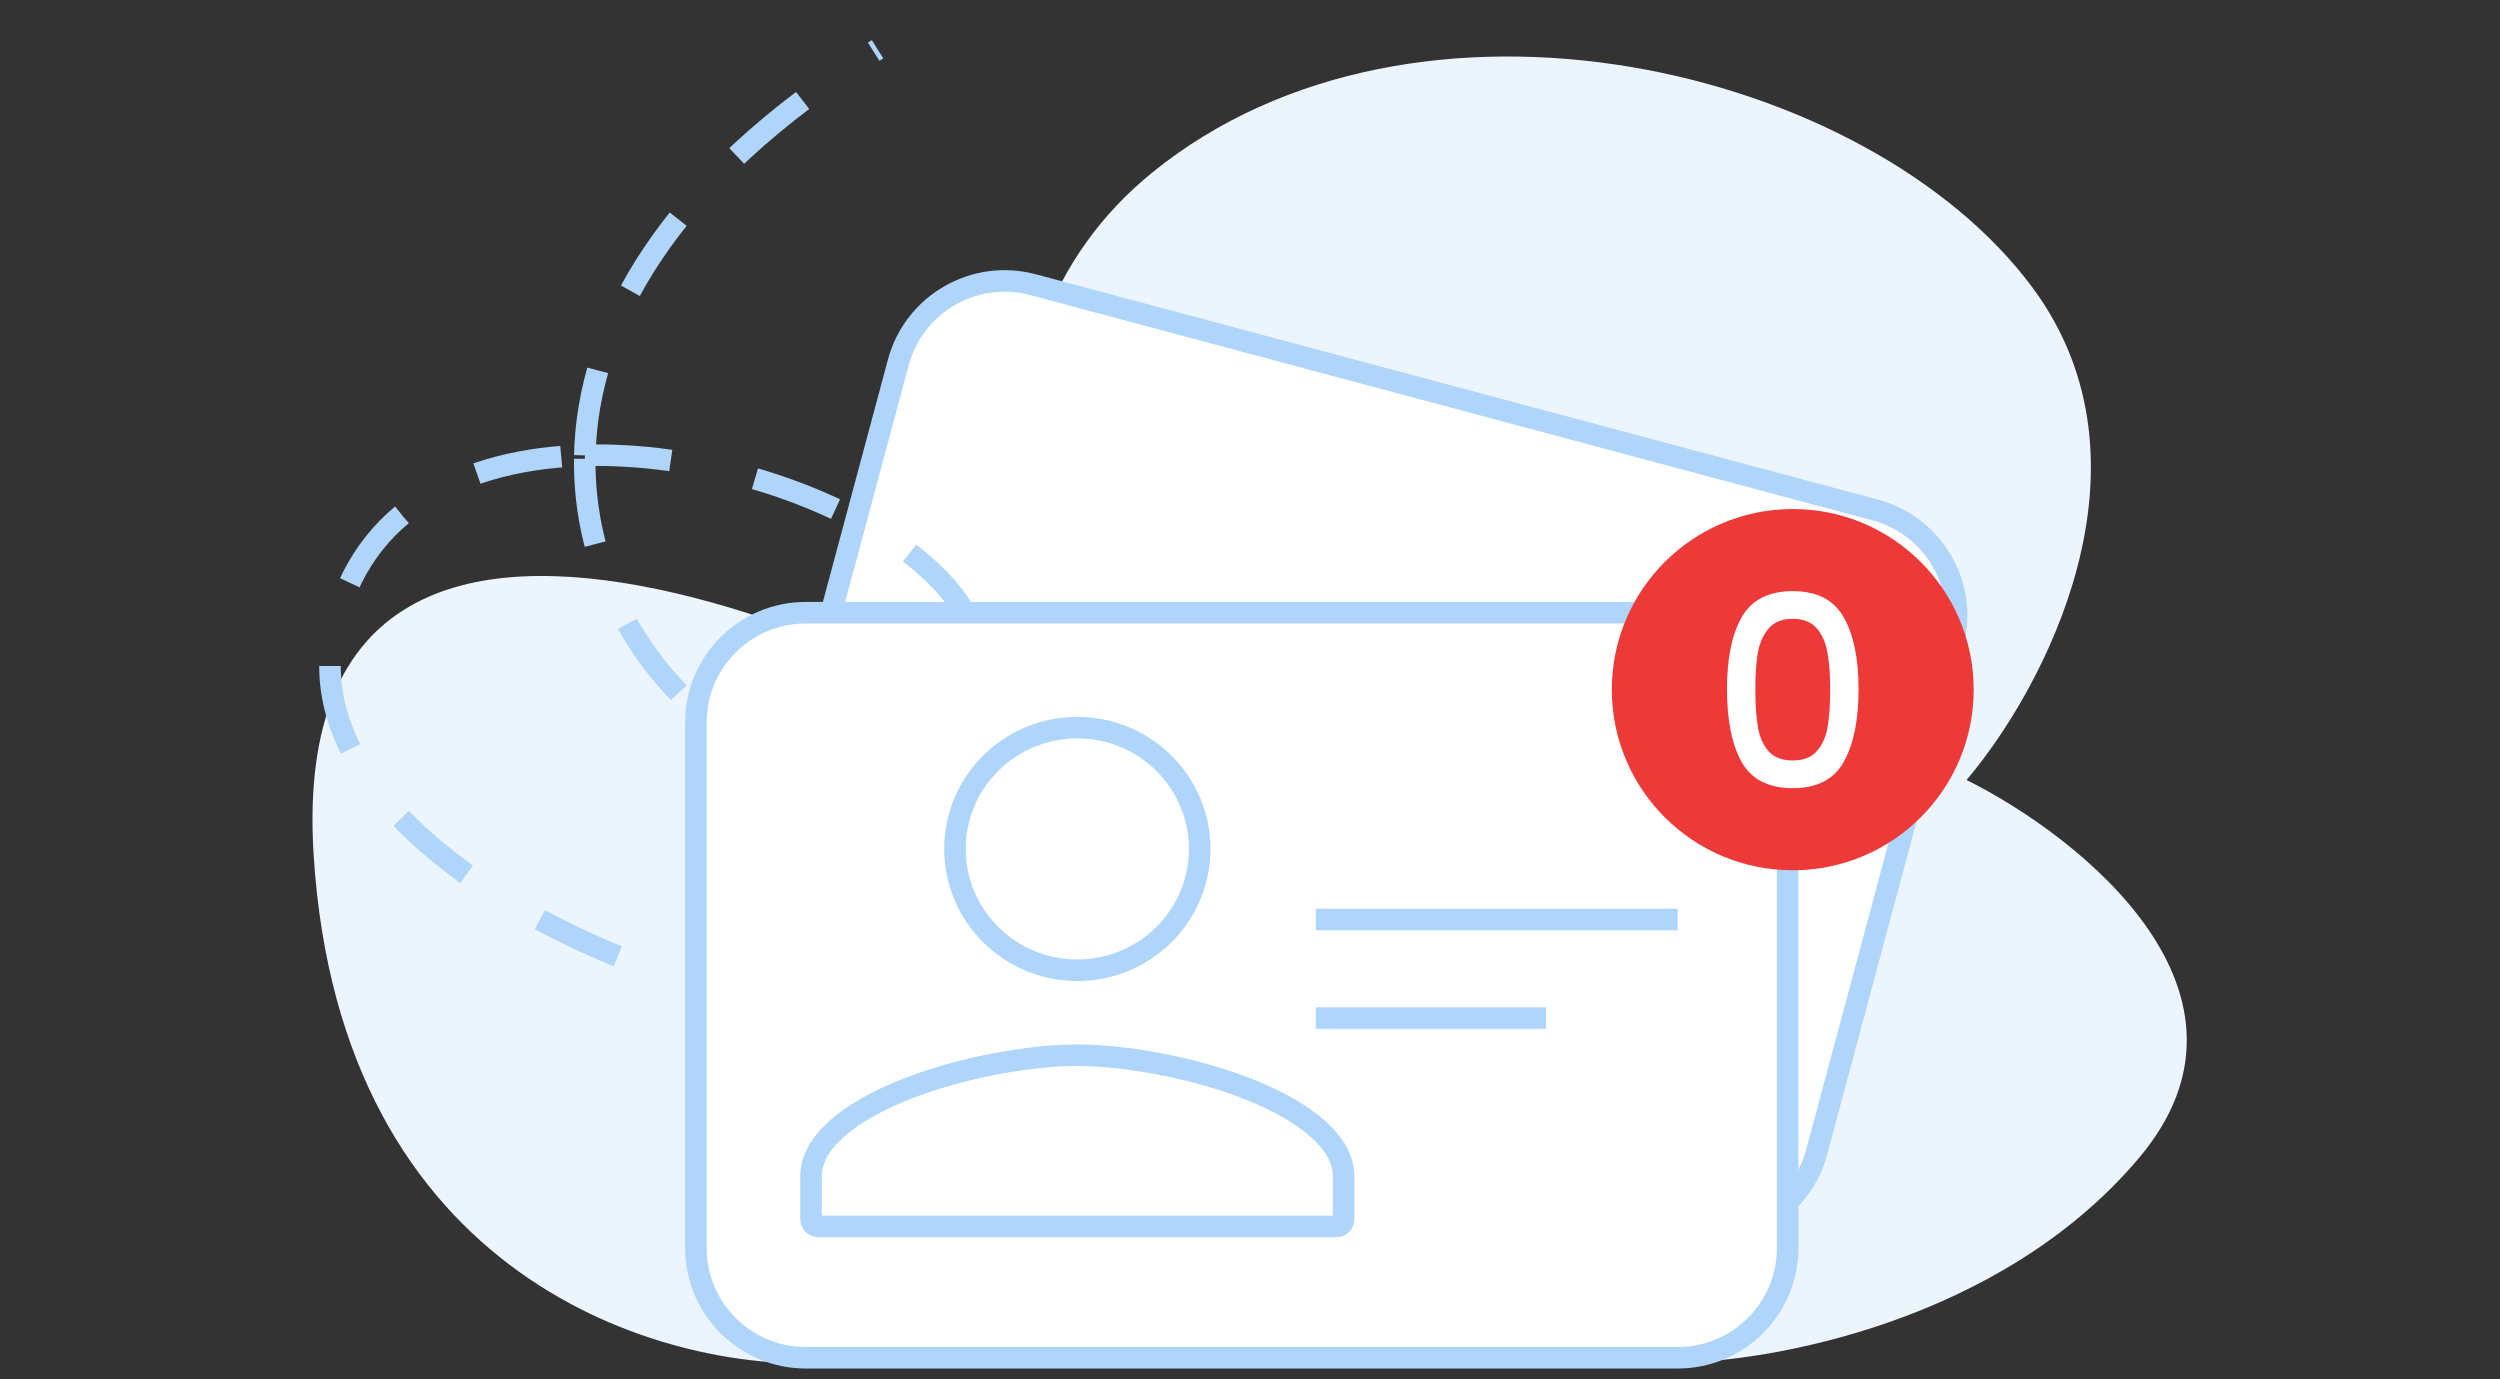 <svg width="116" height="64" viewBox="0 0 116 64" fill="none" xmlns="http://www.w3.org/2000/svg">
    <rect x="0" y="0" width="116" height="64" fill="#333333" stroke="none"/>
    <g id="img/no_contacts">
        <path id="Vector"
            d="M14.55 39.619C15.771 59.429 30.831 63.619 38.208 63.238H77.511C82.09 63.238 92.85 61.333 99.261 53.714C105.672 46.095 96.59 38.857 91.248 36.191C94.809 32 100.406 21.562 94.3 13.333C86.669 3.048 65.682 -1.905 53.471 8C43.703 15.924 47.366 30.095 50.419 36.191C46.603 32.762 13.024 14.857 14.55 39.619Z"
            fill="#ECF5FE" />
        <path id="Vector_2"
            d="M41.683 16.813C42.412 14.096 45.211 12.481 47.936 13.21L87.005 23.662C89.73 24.39 91.344 27.185 90.615 29.901L84.294 53.452C83.565 56.169 80.766 57.784 78.041 57.055L38.972 46.603C36.247 45.875 34.633 43.08 35.362 40.364L41.683 16.813Z"
            fill="white" stroke="#AFD6FA" strokeWidth="2" />
        <path id="Vector_3"
            d="M44.24 46.774C36.529 49.199 12.947 40.606 15.505 29.197C16.774 23.534 21.664 21.278 27.135 21.129M27.135 21.129C37.347 20.851 49.585 27.914 44.084 33.869C38.591 39.816 26.893 32.082 27.135 21.129ZM27.135 21.129C27.265 15.237 30.851 8.413 40.717 2.286"
            stroke="#AFD6FA" strokeWidth="2" strokeLinecap="round" stroke-dasharray="4 4" />
        <path id="Vector_4"
            d="M32.289 33.524C32.289 30.711 34.574 28.429 37.395 28.429H77.842C80.663 28.429 82.947 30.711 82.947 33.524V57.905C82.947 60.717 80.663 63 77.842 63H37.395C34.574 63 32.289 60.717 32.289 57.905V33.524Z"
            fill="white" stroke="#AFD6FA" strokeWidth="2" />
        <ellipse id="Vector_5" cx="83.184" cy="32" rx="8.395" ry="8.381" fill="#EE3939" />
        <path id="Vector_6"
            d="M80.132 31.975C80.132 30.55 80.359 29.438 80.813 28.639C81.274 27.832 82.065 27.429 83.184 27.429C84.303 27.429 85.09 27.832 85.544 28.639C86.006 29.438 86.237 30.55 86.237 31.975C86.237 33.417 86.006 34.545 85.544 35.361C85.09 36.168 84.303 36.571 83.184 36.571C82.065 36.571 81.274 36.168 80.813 35.361C80.359 34.545 80.132 33.417 80.132 31.975ZM84.922 31.975C84.922 31.308 84.879 30.744 84.793 30.283C84.715 29.821 84.55 29.447 84.3 29.158C84.049 28.862 83.677 28.713 83.184 28.713C82.691 28.713 82.319 28.862 82.069 29.158C81.818 29.447 81.65 29.821 81.564 30.283C81.486 30.744 81.447 31.308 81.447 31.975C81.447 32.667 81.486 33.248 81.564 33.717C81.642 34.187 81.807 34.566 82.057 34.854C82.315 35.142 82.691 35.286 83.184 35.286C83.677 35.286 84.049 35.142 84.3 34.854C84.558 34.566 84.726 34.187 84.805 33.717C84.883 33.248 84.922 32.667 84.922 31.975Z"
            fill="white" />
        <path id="Vector_7"
            d="M49.987 45.02C46.844 45.02 44.31 42.487 44.31 39.391C44.31 36.288 46.843 33.762 49.987 33.762C53.131 33.762 55.665 36.288 55.665 39.391C55.665 42.487 53.13 45.02 49.987 45.02ZM49.987 48.961C52.088 48.961 55.301 49.491 57.964 50.549C59.294 51.077 60.424 51.713 61.206 52.428C61.98 53.138 62.342 53.856 62.342 54.59V56.579C62.342 56.752 62.199 56.905 62.007 56.905H37.967C37.775 56.905 37.632 56.752 37.632 56.579V54.59C37.632 53.856 37.994 53.138 38.768 52.428C39.549 51.713 40.679 51.077 42.01 50.549C44.673 49.491 47.886 48.961 49.987 48.961Z"
            fill="white" stroke="#AFD6FA" strokeWidth="2" />
        <path id="Vector_8" d="M61.053 42.667H77.842" stroke="#AFD6FA" strokeWidth="2"
            strokeLinecap="round" />
        <path id="Vector_9" d="M61.053 47.238H71.737" stroke="#AFD6FA" strokeWidth="2"
            strokeLinecap="round" />
    </g>
</svg>
